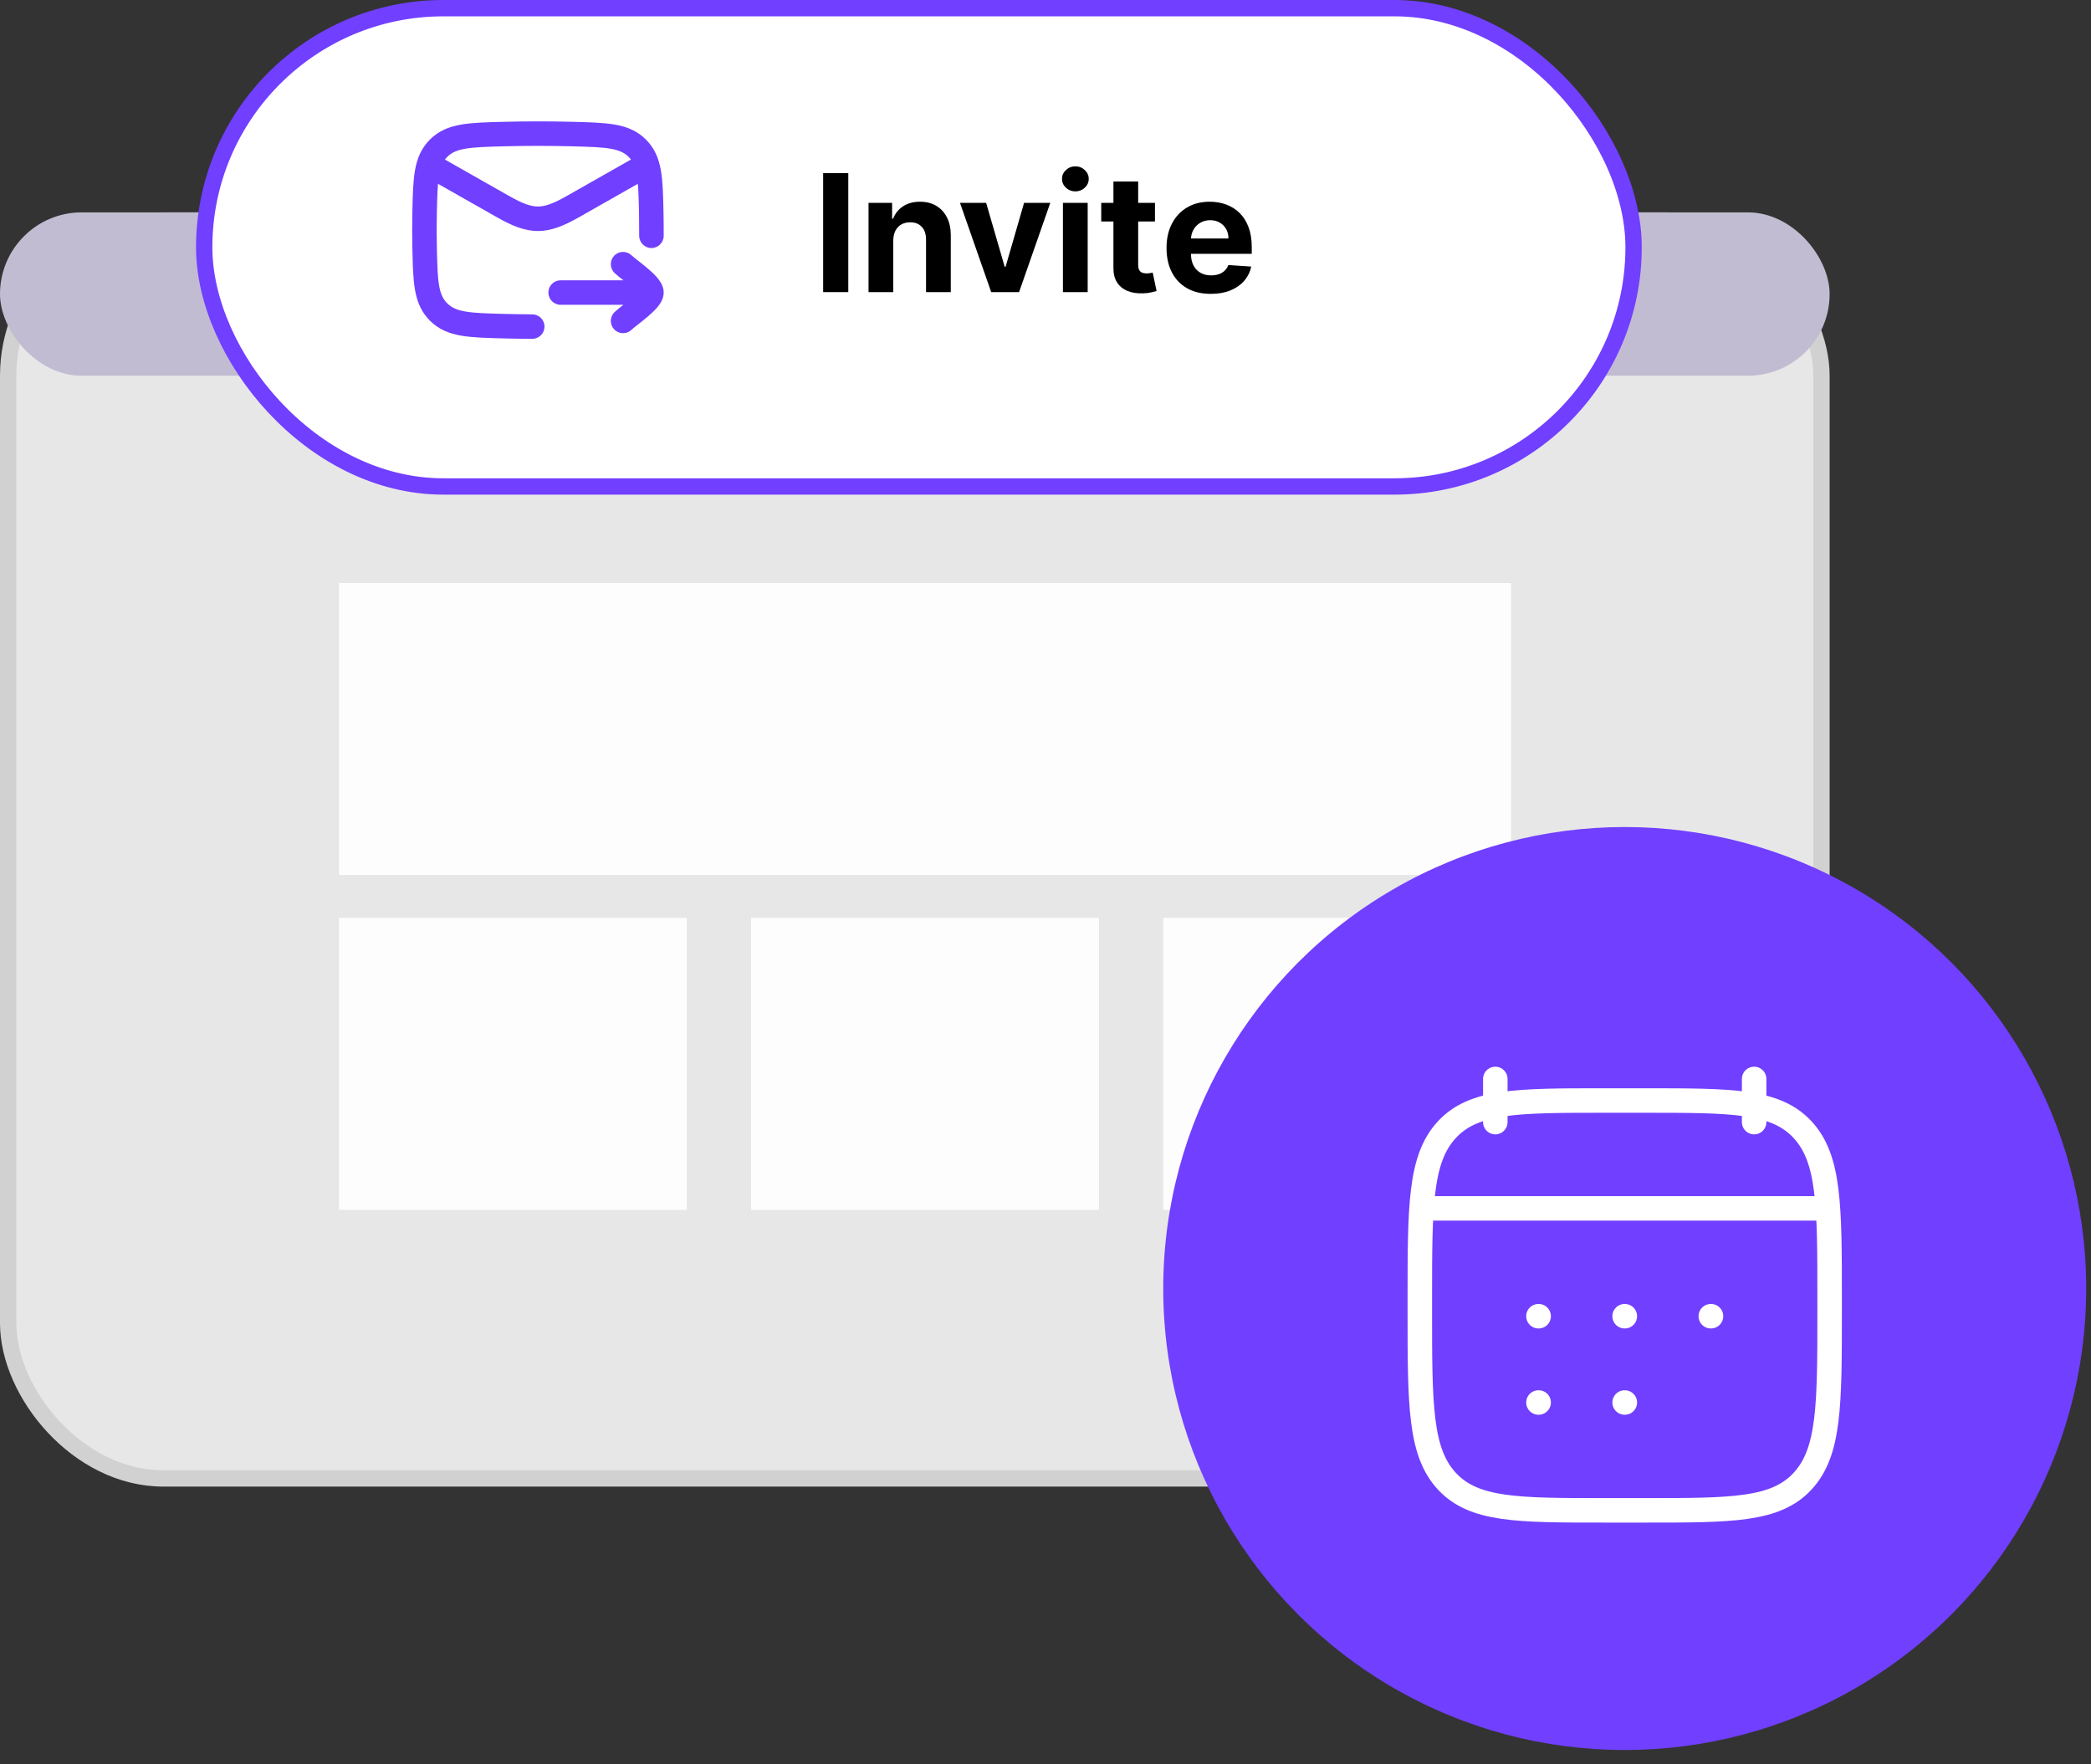 <svg width="128" height="108" viewBox="0 0 128 108" fill="none" xmlns="http://www.w3.org/2000/svg">
<rect x="0" y="0" width="128" height="108" fill="#333333" stroke="none"/>
<rect x="0.5" y="13.5" width="111" height="77" rx="9.5" fill="#E7E7E7" stroke="#D1D1D1"/>
<rect y="13" width="112" height="10" rx="5" fill="#C2BCD2"/>
<rect opacity="0.9" x="20.75" y="35.688" width="71.75" height="17.875" fill="white"/>
<rect opacity="0.9" x="20.75" y="56.188" width="21.292" height="17.875" fill="white"/>
<rect opacity="0.9" x="45.98" y="56.188" width="21.292" height="17.875" fill="white"/>
<rect opacity="0.9" x="71.207" y="56.188" width="21.292" height="17.875" fill="white"/>
<circle cx="99.457" cy="78.875" r="28.25" fill="#713FFF"/>
<rect x="12.5" y="0.5" width="87.5" height="29.278" rx="14.639" fill="white" stroke="#713FFF"/>
<path d="M39.128 14.433C39.128 14.848 39.464 15.183 39.878 15.183C40.293 15.183 40.628 14.848 40.628 14.433H39.128ZM39.867 13.06L39.118 13.076V13.076L39.867 13.06ZM39.013 9.076L39.545 8.547L39.545 8.547L39.013 9.076ZM34.946 8.205L34.927 8.954H34.927L34.946 8.205ZM30.913 8.205L30.895 7.455L30.895 7.455L30.913 8.205ZM26.846 9.076L27.377 9.605L27.377 9.605L26.846 9.076ZM25.991 13.06L25.242 13.044L25.242 13.044L25.991 13.06ZM25.991 15.111L26.741 15.095V15.095L25.991 15.111ZM26.846 19.096L26.314 19.625L26.314 19.625L26.846 19.096ZM30.913 19.967L30.932 19.217L30.932 19.217L30.913 19.967ZM32.579 20.742C32.993 20.744 33.33 20.409 33.332 19.995C33.334 19.581 32.999 19.244 32.585 19.242L32.579 20.742ZM30.784 12.644L31.155 11.991L31.155 11.991L30.784 12.644ZM35.075 12.644L34.704 11.991L35.075 12.644ZM34.319 17.158C33.905 17.158 33.569 17.494 33.569 17.908C33.569 18.322 33.905 18.658 34.319 18.658V17.158ZM38.664 15.633C38.367 15.344 37.892 15.351 37.603 15.648C37.315 15.945 37.321 16.42 37.618 16.708L38.664 15.633ZM37.618 19.107C37.321 19.396 37.315 19.871 37.603 20.168C37.892 20.465 38.367 20.471 38.664 20.183L37.618 19.107ZM40.628 14.433C40.628 14.091 40.625 13.395 40.617 13.044L39.118 13.076C39.125 13.411 39.128 14.093 39.128 14.433H40.628ZM40.617 13.044C40.595 12.002 40.579 11.137 40.457 10.437C40.329 9.701 40.076 9.08 39.545 8.547L38.482 9.605C38.737 9.861 38.888 10.167 38.979 10.694C39.077 11.256 39.094 11.989 39.118 13.076L40.617 13.044ZM39.545 8.547C39.01 8.01 38.38 7.756 37.634 7.626C36.921 7.502 36.036 7.482 34.964 7.455L34.927 8.954C36.043 8.982 36.798 9.003 37.376 9.104C37.921 9.199 38.23 9.353 38.482 9.605L39.545 8.547ZM34.964 7.455C33.603 7.421 32.256 7.421 30.895 7.455L30.932 8.954C32.268 8.921 33.591 8.921 34.927 8.954L34.964 7.455ZM30.895 7.455C29.823 7.482 28.938 7.502 28.225 7.626C27.479 7.756 26.849 8.01 26.314 8.547L27.377 9.605C27.629 9.353 27.938 9.199 28.483 9.104C29.06 9.003 29.816 8.982 30.932 8.954L30.895 7.455ZM26.314 8.547C25.783 9.08 25.53 9.701 25.402 10.437C25.28 11.137 25.264 12.002 25.242 13.044L26.741 13.076C26.765 11.989 26.782 11.256 26.88 10.694C26.971 10.167 27.122 9.861 27.377 9.605L26.314 8.547ZM25.242 13.044C25.227 13.74 25.227 14.432 25.242 15.127L26.741 15.095C26.727 14.421 26.727 13.751 26.741 13.076L25.242 13.044ZM25.242 15.127C25.264 16.17 25.28 17.035 25.402 17.735C25.53 18.47 25.783 19.092 26.314 19.625L27.377 18.566C27.122 18.311 26.971 18.005 26.88 17.478C26.782 16.916 26.765 16.183 26.741 15.095L25.242 15.127ZM26.314 19.625C26.849 20.161 27.479 20.416 28.225 20.546C28.938 20.669 29.823 20.69 30.895 20.717L30.932 19.217C29.816 19.189 29.06 19.168 28.483 19.068C27.938 18.973 27.629 18.819 27.377 18.566L26.314 19.625ZM30.895 20.717C31.458 20.731 32.018 20.739 32.579 20.742L32.585 19.242C32.035 19.239 31.485 19.231 30.932 19.217L30.895 20.717ZM25.61 10.569L30.414 13.296L31.155 11.991L26.351 9.264L25.61 10.569ZM30.414 13.296C31.314 13.807 32.091 14.141 32.929 14.141C33.767 14.141 34.544 13.807 35.445 13.296L34.704 11.991C33.85 12.477 33.359 12.641 32.929 12.641C32.5 12.641 32.009 12.477 31.155 11.991L30.414 13.296ZM35.445 13.296L40.249 10.569L39.508 9.264L34.704 11.991L35.445 13.296ZM39.878 17.158H34.319V18.658H39.878V17.158ZM40.628 17.908C40.628 17.676 40.549 17.483 40.48 17.354C40.407 17.218 40.315 17.096 40.227 16.993C40.052 16.787 39.831 16.586 39.626 16.413C39.418 16.236 39.2 16.066 39.024 15.928C38.831 15.777 38.717 15.684 38.664 15.633L37.618 16.708C37.742 16.828 37.932 16.977 38.098 17.107C38.281 17.251 38.474 17.402 38.657 17.557C38.842 17.714 38.99 17.853 39.085 17.965C39.133 18.021 39.152 18.053 39.157 18.061C39.165 18.076 39.128 18.018 39.128 17.908H40.628ZM39.128 17.908C39.128 17.798 39.165 17.74 39.157 17.754C39.152 17.763 39.133 17.794 39.085 17.85C38.99 17.962 38.842 18.101 38.657 18.259C38.474 18.413 38.281 18.564 38.098 18.708C37.932 18.838 37.742 18.988 37.618 19.107L38.664 20.183C38.717 20.132 38.831 20.039 39.024 19.888C39.2 19.75 39.418 19.579 39.626 19.403C39.831 19.229 40.052 19.028 40.227 18.823C40.315 18.72 40.407 18.598 40.48 18.462C40.549 18.332 40.628 18.139 40.628 17.908H39.128Z" fill="#713FFF"/>
<path d="M51.928 10.599V17.881H50.389V10.599H51.928Z" fill="black"/>
<path d="M54.681 14.723V17.881H53.167V12.419H54.61V13.383H54.674C54.795 13.065 54.998 12.814 55.282 12.629C55.567 12.442 55.912 12.348 56.317 12.348C56.697 12.348 57.027 12.431 57.309 12.597C57.591 12.763 57.811 13 57.967 13.308C58.124 13.614 58.202 13.979 58.202 14.403V17.881H56.687V14.674C56.689 14.339 56.604 14.079 56.431 13.891C56.258 13.702 56.02 13.607 55.716 13.607C55.512 13.607 55.332 13.651 55.176 13.739C55.022 13.826 54.901 13.954 54.813 14.123C54.728 14.289 54.684 14.489 54.681 14.723Z" fill="black"/>
<path d="M64.292 12.419L62.383 17.881H60.676L58.766 12.419H60.367L61.501 16.327H61.558L62.688 12.419H64.292Z" fill="black"/>
<path d="M65.067 17.881V12.419H66.582V17.881H65.067ZM65.828 11.715C65.603 11.715 65.41 11.64 65.249 11.491C65.09 11.339 65.01 11.158 65.01 10.947C65.01 10.739 65.09 10.559 65.249 10.41C65.41 10.258 65.603 10.183 65.828 10.183C66.054 10.183 66.246 10.258 66.404 10.41C66.566 10.559 66.646 10.739 66.646 10.947C66.646 11.158 66.566 11.339 66.404 11.491C66.246 11.64 66.054 11.715 65.828 11.715Z" fill="black"/>
<path d="M70.701 12.419V13.557H67.412V12.419H70.701ZM68.158 11.111H69.673V16.203C69.673 16.343 69.695 16.452 69.737 16.53C69.78 16.606 69.839 16.659 69.915 16.69C69.993 16.721 70.083 16.736 70.185 16.736C70.256 16.736 70.328 16.73 70.399 16.718C70.47 16.704 70.524 16.694 70.562 16.686L70.8 17.814C70.725 17.837 70.618 17.864 70.48 17.895C70.343 17.929 70.176 17.949 69.979 17.956C69.614 17.97 69.294 17.921 69.019 17.81C68.746 17.699 68.534 17.526 68.382 17.291C68.231 17.056 68.156 16.76 68.158 16.402V11.111Z" fill="black"/>
<path d="M74.118 17.988C73.556 17.988 73.073 17.874 72.667 17.646C72.264 17.416 71.954 17.092 71.736 16.672C71.517 16.25 71.409 15.751 71.409 15.175C71.409 14.613 71.517 14.12 71.736 13.696C71.954 13.271 72.261 12.941 72.657 12.704C73.055 12.467 73.522 12.348 74.058 12.348C74.418 12.348 74.753 12.406 75.064 12.522C75.377 12.636 75.65 12.808 75.882 13.038C76.117 13.268 76.299 13.557 76.429 13.906C76.56 14.252 76.625 14.657 76.625 15.122V15.538H72.013V14.599H75.199C75.199 14.381 75.152 14.188 75.057 14.019C74.962 13.851 74.831 13.72 74.662 13.625C74.496 13.527 74.303 13.479 74.082 13.479C73.853 13.479 73.649 13.532 73.471 13.639C73.296 13.743 73.158 13.884 73.058 14.062C72.959 14.238 72.908 14.433 72.906 14.649V15.541C72.906 15.812 72.955 16.045 73.055 16.242C73.157 16.439 73.3 16.59 73.485 16.697C73.67 16.804 73.889 16.857 74.143 16.857C74.311 16.857 74.465 16.833 74.605 16.786C74.745 16.738 74.865 16.667 74.964 16.573C75.064 16.478 75.14 16.362 75.192 16.224L76.593 16.317C76.522 16.653 76.376 16.947 76.156 17.198C75.938 17.447 75.655 17.642 75.309 17.782C74.966 17.919 74.569 17.988 74.118 17.988Z" fill="black"/>
<path d="M107.379 66.047V68.688M91.535 66.047V68.688M99.451 80.57H99.463M99.451 85.852H99.463M104.726 80.57H104.738M94.176 80.57H94.188M94.176 85.852H94.188M88.234 73.969H110.68M87.574 73.969H111.34M86.914 79.571C86.914 73.818 86.914 70.942 88.567 69.154C90.22 67.367 92.881 67.367 98.203 67.367H100.711C106.033 67.367 108.694 67.367 110.347 69.154C112 70.942 112 73.818 112 79.571V80.249C112 86.002 112 88.879 110.347 90.666C108.694 92.453 106.033 92.453 100.711 92.453H98.203C92.881 92.453 90.22 92.453 88.567 90.666C86.914 88.879 86.914 86.002 86.914 80.249V79.571Z" stroke="white" stroke-width="1.5" stroke-linecap="round" stroke-linejoin="round"/>
</svg>
